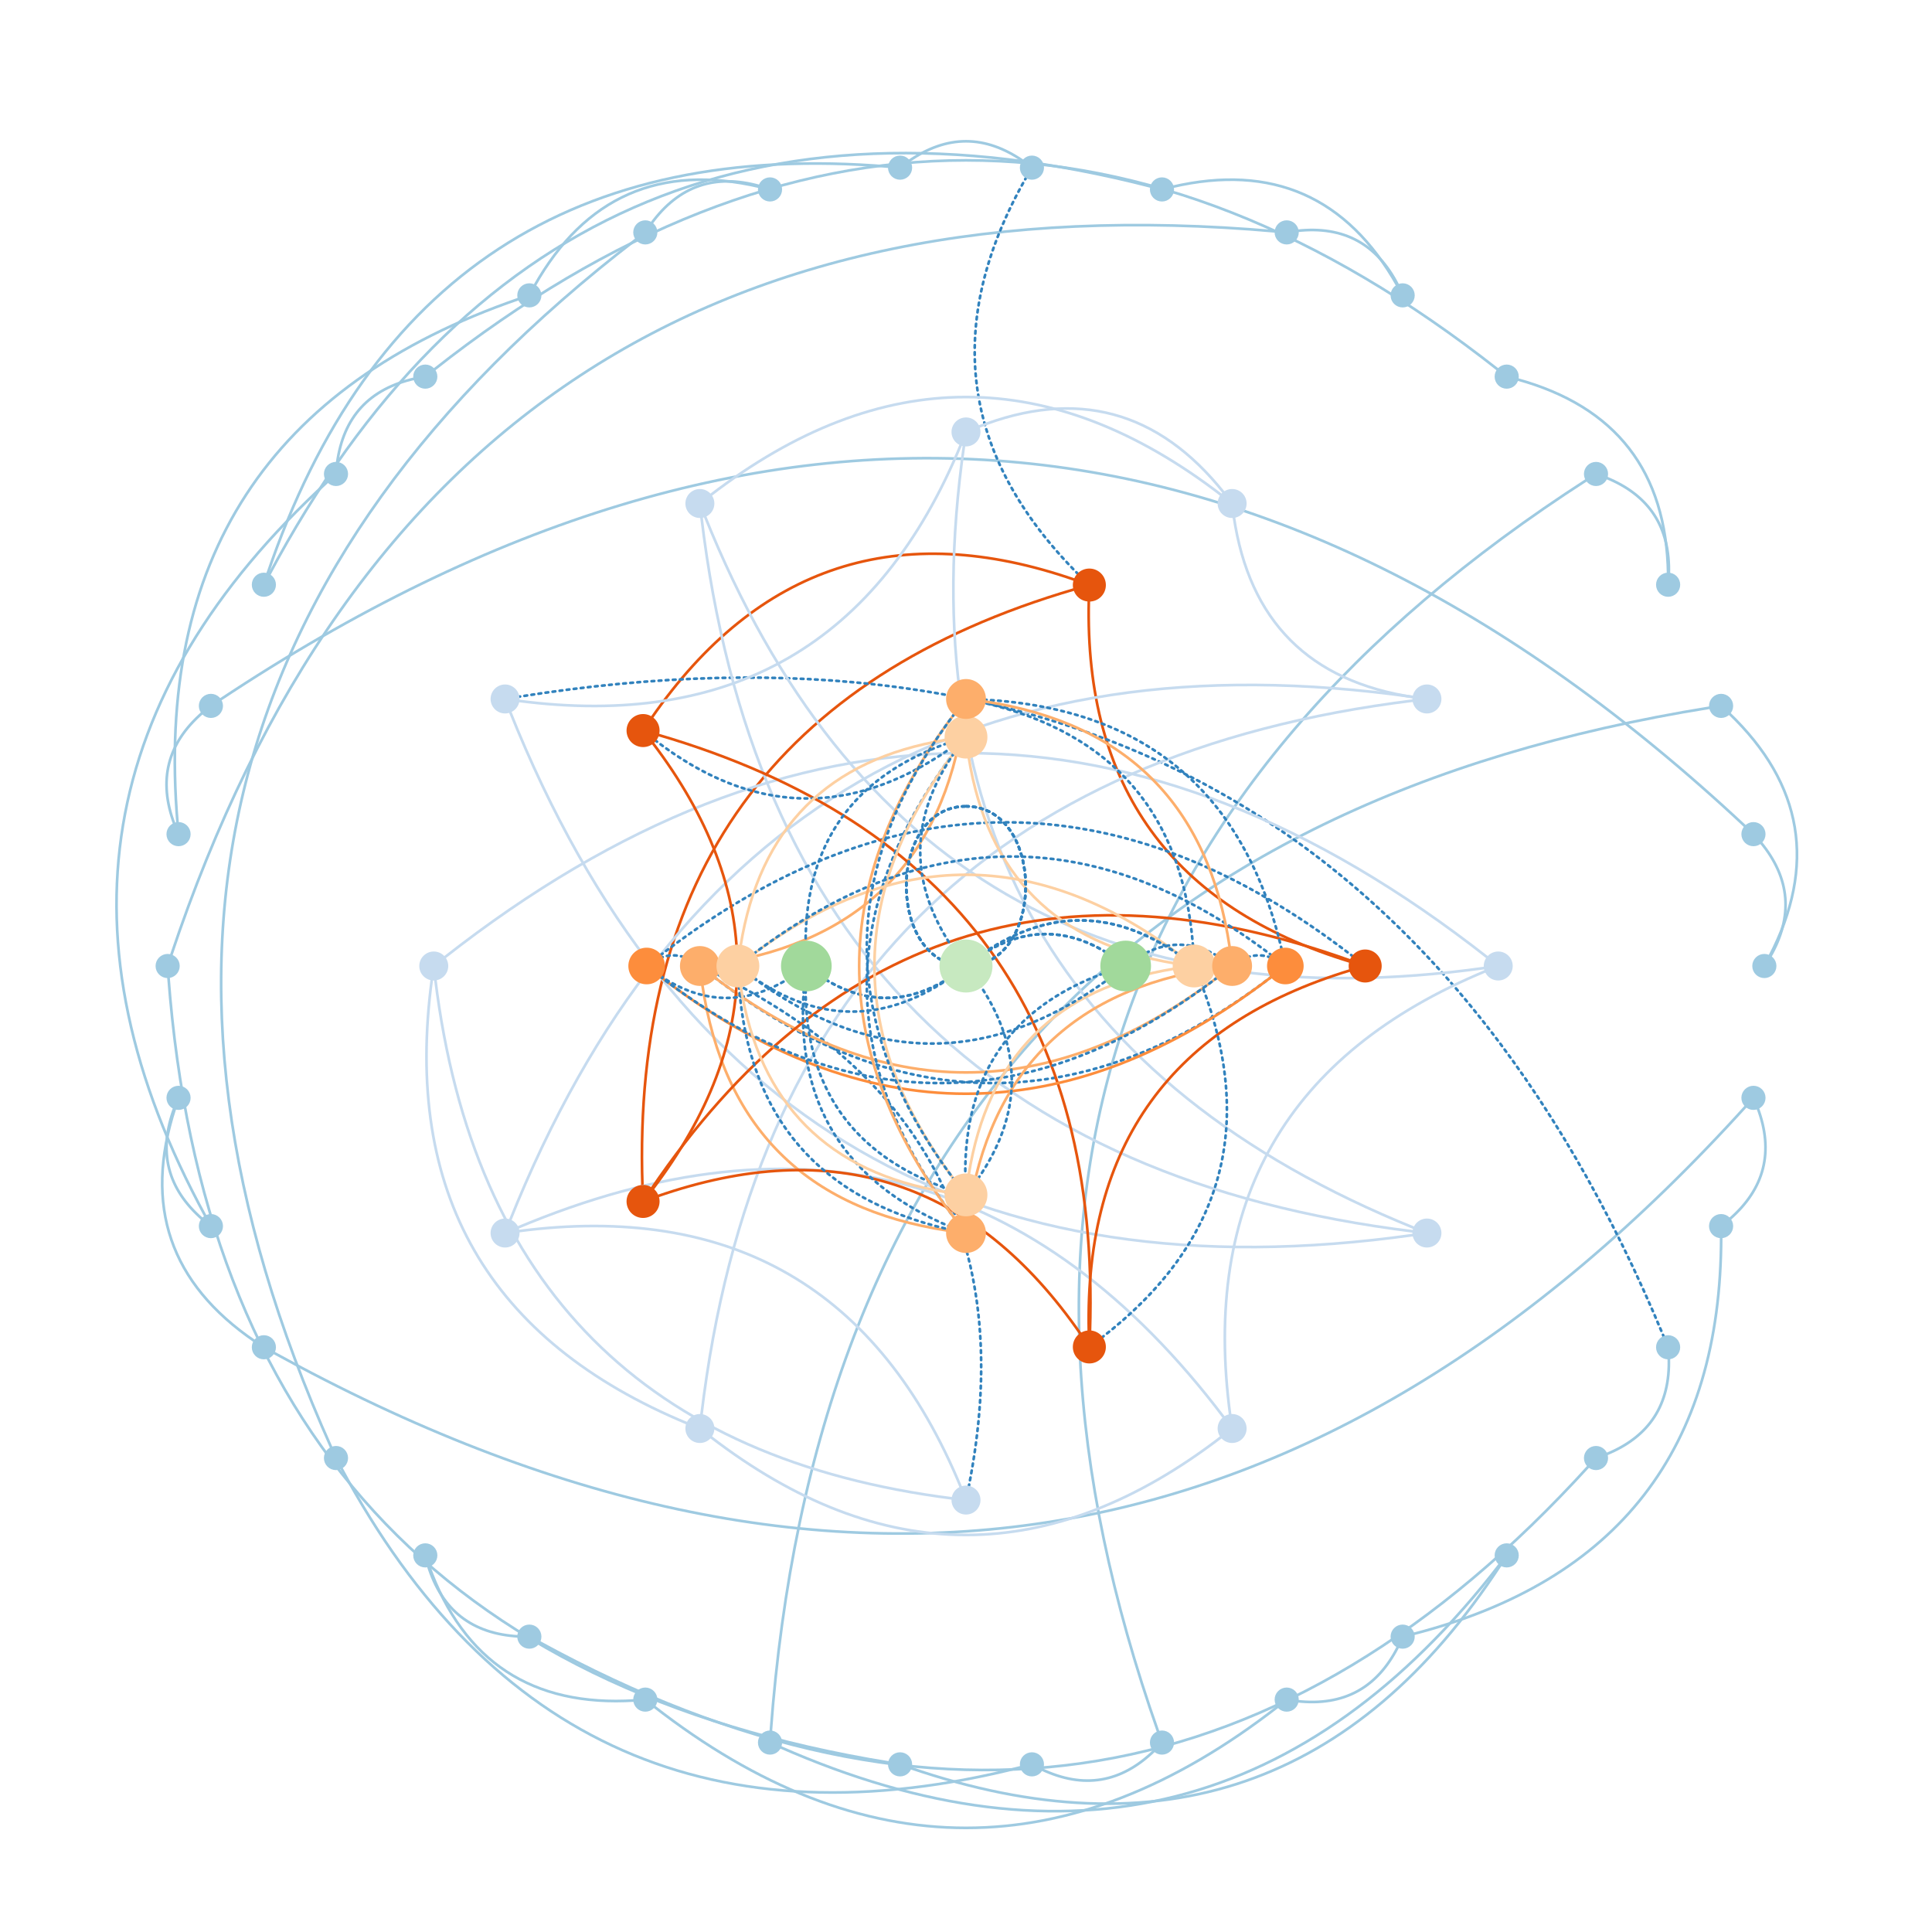 <?xml version="1.0" encoding="utf-8" standalone="no"?>
<!DOCTYPE svg PUBLIC "-//W3C//DTD SVG 1.1//EN"
  "http://www.w3.org/Graphics/SVG/1.1/DTD/svg11.dtd">
<svg xmlns:xlink="http://www.w3.org/1999/xlink" width="720pt" height="720pt" viewBox="0 0 720 720" xmlns="http://www.w3.org/2000/svg" version="1.1">
 <defs>
  <style type="text/css">*{stroke-linejoin: round; stroke-linecap: butt}</style>
 </defs>
 <g id="figure_1">
  <g id="patch_1">
   <path d="M 0 720 
L 720 720 
L 720 0 
L 0 0 
z
" style="fill: #ffffff"/>
  </g>
  <g id="axes_1">
   <g id="patch_2">
    <path d="M 659.646 356.609 
Q 672.758 334.005 656.116 313.859 
" clip-path="url(#p51a3e1d8fc)" style="fill: none; stroke: #9ecae1; stroke-linecap: round"/>
   </g>
   <g id="patch_3">
    <path d="M 659.418 356.477 
Q 685.819 305.484 644.333 265.78 
" clip-path="url(#p51a3e1d8fc)" style="fill: none; stroke: #9ecae1; stroke-linecap: round"/>
   </g>
   <g id="patch_4">
    <path d="M 650.549 308.12 
Q 384.944 59.501 81.927 260.84 
" clip-path="url(#p51a3e1d8fc)" style="fill: none; stroke: #9ecae1; stroke-linecap: round"/>
   </g>
   <g id="patch_5">
    <path d="M 637.45 263.688 
Q 311.48 316.142 287.245 645.414 
" clip-path="url(#p51a3e1d8fc)" style="fill: none; stroke: #9ecae1; stroke-linecap: round"/>
   </g>
   <g id="patch_6">
    <path d="M 621.922 213.921 
Q 622.728 187.828 598.539 178.009 
" clip-path="url(#p51a3e1d8fc)" style="fill: none; stroke: #9ecae1; stroke-linecap: round"/>
   </g>
   <g id="patch_7">
    <path d="M 621.658 213.914 
Q 620.672 156.572 565.378 141.355 
" clip-path="url(#p51a3e1d8fc)" style="fill: none; stroke: #9ecae1; stroke-linecap: round"/>
   </g>
   <g id="patch_8">
    <path d="M 591.418 178.789 
Q 327.158 349.124 431.695 645.635 
" clip-path="url(#p51a3e1d8fc)" style="fill: none; stroke: #9ecae1; stroke-linecap: round"/>
   </g>
   <g id="patch_9">
    <path d="M 558.372 137.87 
Q 360 -18.36 161.628 137.87 
" clip-path="url(#p51a3e1d8fc)" style="fill: none; stroke: #9ecae1; stroke-linecap: round"/>
   </g>
   <g id="patch_10">
    <path d="M 521.057 106.439 
Q 509.364 83.157 483.469 86.028 
" clip-path="url(#p51a3e1d8fc)" style="fill: none; stroke: #9ecae1; stroke-linecap: round"/>
   </g>
   <g id="patch_11">
    <path d="M 520.821 106.559 
Q 492.688 56.698 436.919 69.628 
" clip-path="url(#p51a3e1d8fc)" style="fill: none; stroke: #9ecae1; stroke-linecap: round"/>
   </g>
   <g id="patch_12">
    <path d="M 475.529 86.24 
Q 163.005 58.571 63.734 356.198 
" clip-path="url(#p51a3e1d8fc)" style="fill: none; stroke: #9ecae1; stroke-linecap: round"/>
   </g>
   <g id="patch_13">
    <path d="M 429.168 69.583 
Q 207.763 12.648 100.205 214.373 
" clip-path="url(#p51a3e1d8fc)" style="fill: none; stroke: #9ecae1; stroke-linecap: round"/>
   </g>
   <g id="patch_14">
    <path d="M 381.363 60.082 
Q 359.999 45.221 338.635 60.083 
" clip-path="url(#p51a3e1d8fc)" style="fill: none; stroke: #9ecae1; stroke-linecap: round"/>
   </g>
   <g id="patch_15">
    <path d="M 382.555 65.932 
Q 335.903 147.757 401.92 214.082 
" clip-path="url(#p51a3e1d8fc)" style="fill: none; stroke-dasharray: 1,1.65; stroke-dashoffset: 0; stroke: #3182bd; stroke-linecap: round"/>
   </g>
   <g id="patch_16">
    <path d="M 331.445 62.124 
Q 156.073 47.434 99.602 214.114 
" clip-path="url(#p51a3e1d8fc)" style="fill: none; stroke: #9ecae1; stroke-linecap: round"/>
   </g>
   <g id="patch_17">
    <path d="M 405.769 223.692 
Q 403.398 328.096 503.329 358.427 
" clip-path="url(#p51a3e1d8fc)" style="fill: none; stroke: #e6550d; stroke-linecap: round"/>
   </g>
   <g id="patch_18">
    <path d="M 400.526 219.584 
Q 233.764 268.413 239.422 442.086 
" clip-path="url(#p51a3e1d8fc)" style="fill: none; stroke: #e6550d; stroke-linecap: round"/>
   </g>
   <g id="patch_19">
    <path d="M 400.651 216.112 
Q 302.198 181.927 242.814 267.572 
" clip-path="url(#p51a3e1d8fc)" style="fill: none; stroke: #e6550d; stroke-linecap: round"/>
   </g>
   <g id="patch_20">
    <path d="M 283.157 69.374 
Q 258.104 62.274 242.738 83.294 
" clip-path="url(#p51a3e1d8fc)" style="fill: none; stroke: #9ecae1; stroke-linecap: round"/>
   </g>
   <g id="patch_21">
    <path d="M 283.084 69.628 
Q 227.314 56.697 199.18 106.556 
" clip-path="url(#p51a3e1d8fc)" style="fill: none; stroke: #9ecae1; stroke-linecap: round"/>
   </g>
   <g id="patch_22">
    <path d="M 237.309 89.031 
Q 2.558 269.485 123.568 539.723 
" clip-path="url(#p51a3e1d8fc)" style="fill: none; stroke: #9ecae1; stroke-linecap: round"/>
   </g>
   <g id="patch_23">
    <path d="M 193.48 111.351 
Q 53.668 159.526 66.173 306.874 
" clip-path="url(#p51a3e1d8fc)" style="fill: none; stroke: #9ecae1; stroke-linecap: round"/>
   </g>
   <g id="patch_24">
    <path d="M 154.56 141.098 
Q 129.11 146.804 125.615 172.65 
" clip-path="url(#p51a3e1d8fc)" style="fill: none; stroke: #9ecae1; stroke-linecap: round"/>
   </g>
   <g id="patch_25">
    <path d="M 122.252 179.32 
Q -7.766 298.546 76.666 453.435 
" clip-path="url(#p51a3e1d8fc)" style="fill: none; stroke: #9ecae1; stroke-linecap: round"/>
   </g>
   <g id="patch_26">
    <path d="M 75.492 265.585 
Q 55.773 282.724 64.997 307.169 
" clip-path="url(#p51a3e1d8fc)" style="fill: none; stroke: #9ecae1; stroke-linecap: round"/>
   </g>
   <g id="patch_27">
    <path d="M 62.765 363.99 
Q 81.779 616.26 331.48 656.893 
" clip-path="url(#p51a3e1d8fc)" style="fill: none; stroke: #9ecae1; stroke-linecap: round"/>
   </g>
   <g id="patch_28">
    <path d="M 64.997 412.832 
Q 55.773 437.276 75.492 454.416 
" clip-path="url(#p51a3e1d8fc)" style="fill: none; stroke: #9ecae1; stroke-linecap: round"/>
   </g>
   <g id="patch_29">
    <path d="M 65.244 412.924 
Q 47.575 467.54 94.995 499.888 
" clip-path="url(#p51a3e1d8fc)" style="fill: none; stroke: #9ecae1; stroke-linecap: round"/>
   </g>
   <g id="patch_30">
    <path d="M 101.835 504.027 
Q 412.668 675.208 650.785 412.113 
" clip-path="url(#p51a3e1d8fc)" style="fill: none; stroke: #9ecae1; stroke-linecap: round"/>
   </g>
   <g id="patch_31">
    <path d="M 127.086 546.902 
Q 210.23 701.915 380.699 658.528 
" clip-path="url(#p51a3e1d8fc)" style="fill: none; stroke: #9ecae1; stroke-linecap: round"/>
   </g>
   <g id="patch_32">
    <path d="M 159.545 583.504 
Q 167.245 608.408 193.272 609.844 
" clip-path="url(#p51a3e1d8fc)" style="fill: none; stroke: #9ecae1; stroke-linecap: round"/>
   </g>
   <g id="patch_33">
    <path d="M 159.797 583.425 
Q 179.332 637.267 236.497 633.709 
" clip-path="url(#p51a3e1d8fc)" style="fill: none; stroke: #9ecae1; stroke-linecap: round"/>
   </g>
   <g id="patch_34">
    <path d="M 200.773 611.864 
Q 422.242 733.2 592.106 546.338 
" clip-path="url(#p51a3e1d8fc)" style="fill: none; stroke: #9ecae1; stroke-linecap: round"/>
   </g>
   <g id="patch_35">
    <path d="M 243.628 635.875 
Q 359.999 726.525 476.37 635.876 
" clip-path="url(#p51a3e1d8fc)" style="fill: none; stroke: #9ecae1; stroke-linecap: round"/>
   </g>
   <g id="patch_36">
    <path d="M 290.613 651.037 
Q 451.528 721.937 559.077 582.819 
" clip-path="url(#p51a3e1d8fc)" style="fill: none; stroke: #9ecae1; stroke-linecap: round"/>
   </g>
   <g id="patch_37">
    <path d="M 339.209 658.842 
Q 478.814 706.668 559.347 583.006 
" clip-path="url(#p51a3e1d8fc)" style="fill: none; stroke: #9ecae1; stroke-linecap: round"/>
   </g>
   <g id="patch_38">
    <path d="M 388.121 659.353 
Q 411.651 670.488 430.272 652.298 
" clip-path="url(#p51a3e1d8fc)" style="fill: none; stroke: #9ecae1; stroke-linecap: round"/>
   </g>
   <g id="patch_39">
    <path d="M 483.47 633.972 
Q 509.365 636.843 521.057 613.56 
" clip-path="url(#p51a3e1d8fc)" style="fill: none; stroke: #9ecae1; stroke-linecap: round"/>
   </g>
   <g id="patch_40">
    <path d="M 526.606 608.961 
Q 641.307 579.386 641.428 460.934 
" clip-path="url(#p51a3e1d8fc)" style="fill: none; stroke: #9ecae1; stroke-linecap: round"/>
   </g>
   <g id="patch_41">
    <path d="M 598.54 541.991 
Q 622.728 532.172 621.922 506.079 
" clip-path="url(#p51a3e1d8fc)" style="fill: none; stroke: #9ecae1; stroke-linecap: round"/>
   </g>
   <g id="patch_42">
    <path d="M 620.139 498.391 
Q 500.545 210.501 193.056 259.695 
" clip-path="url(#p51a3e1d8fc)" style="fill: none; stroke-dasharray: 1,1.65; stroke-dashoffset: 0; stroke: #3182bd; stroke-linecap: round"/>
   </g>
   <g id="patch_43">
    <path d="M 644.508 454.415 
Q 664.227 437.276 655.003 412.831 
" clip-path="url(#p51a3e1d8fc)" style="fill: none; stroke: #9ecae1; stroke-linecap: round"/>
   </g>
   <g id="patch_44">
    <path d="M 193.079 261.171 
Q 312.404 276.822 358.181 165.519 
" clip-path="url(#p51a3e1d8fc)" style="fill: none; stroke: #c6dbef; stroke-linecap: round"/>
   </g>
   <g id="patch_45">
    <path d="M 190.023 265.041 
Q 281.912 494.785 526.922 460.221 
" clip-path="url(#p51a3e1d8fc)" style="fill: none; stroke: #c6dbef; stroke-linecap: round"/>
   </g>
   <g id="patch_46">
    <path d="M 459.797 192.497 
Q 468.451 250.993 526.918 259.847 
" clip-path="url(#p51a3e1d8fc)" style="fill: none; stroke: #c6dbef; stroke-linecap: round"/>
   </g>
   <g id="patch_47">
    <path d="M 455.321 184.615 
Q 360.001 111.322 264.682 184.614 
" clip-path="url(#p51a3e1d8fc)" style="fill: none; stroke: #c6dbef; stroke-linecap: round"/>
   </g>
   <g id="patch_48">
    <path d="M 456.2 183.743 
Q 419.476 137.521 364.524 159.096 
" clip-path="url(#p51a3e1d8fc)" style="fill: none; stroke: #c6dbef; stroke-linecap: round"/>
   </g>
   <g id="patch_49">
    <path d="M 526.929 259.779 
Q 281.917 225.213 190.025 454.953 
" clip-path="url(#p51a3e1d8fc)" style="fill: none; stroke: #c6dbef; stroke-linecap: round"/>
   </g>
   <g id="patch_50">
    <path d="M 526.91 261.06 
Q 289.705 290.192 261.383 527.494 
" clip-path="url(#p51a3e1d8fc)" style="fill: none; stroke: #c6dbef; stroke-linecap: round"/>
   </g>
   <g id="patch_51">
    <path d="M 261.383 192.503 
Q 289.703 429.807 526.907 458.94 
" clip-path="url(#p51a3e1d8fc)" style="fill: none; stroke: #c6dbef; stroke-linecap: round"/>
   </g>
   <g id="patch_52">
    <path d="M 262.628 192.195 
Q 342.166 390.197 553.5 360.704 
" clip-path="url(#p51a3e1d8fc)" style="fill: none; stroke: #c6dbef; stroke-linecap: round"/>
   </g>
   <g id="patch_53">
    <path d="M 359.281 165.822 
Q 329.107 377.437 527.222 457.699 
" clip-path="url(#p51a3e1d8fc)" style="fill: none; stroke: #c6dbef; stroke-linecap: round"/>
   </g>
   <g id="patch_54">
    <path d="M 554.506 356.957 
Q 359.999 204.365 165.492 356.958 
" clip-path="url(#p51a3e1d8fc)" style="fill: none; stroke: #c6dbef; stroke-linecap: round"/>
   </g>
   <g id="patch_55">
    <path d="M 553.801 361.834 
Q 442.436 408.021 458.475 527.515 
" clip-path="url(#p51a3e1d8fc)" style="fill: none; stroke: #c6dbef; stroke-linecap: round"/>
   </g>
   <g id="patch_56">
    <path d="M 160.954 364.852 
Q 144.917 484.344 256.285 530.53 
" clip-path="url(#p51a3e1d8fc)" style="fill: none; stroke: #c6dbef; stroke-linecap: round"/>
   </g>
   <g id="patch_57">
    <path d="M 162.219 364.869 
Q 183.366 536.71 355.136 558.445 
" clip-path="url(#p51a3e1d8fc)" style="fill: none; stroke: #c6dbef; stroke-linecap: round"/>
   </g>
   <g id="patch_58">
    <path d="M 264.679 535.385 
Q 359.999 608.678 455.318 535.386 
" clip-path="url(#p51a3e1d8fc)" style="fill: none; stroke: #c6dbef; stroke-linecap: round"/>
   </g>
   <g id="patch_59">
    <path d="M 358.18 554.476 
Q 312.401 443.176 193.075 458.83 
" clip-path="url(#p51a3e1d8fc)" style="fill: none; stroke: #c6dbef; stroke-linecap: round"/>
   </g>
   <g id="patch_60">
    <path d="M 360.992 554.23 
Q 387.116 422.194 267.081 362.989 
" clip-path="url(#p51a3e1d8fc)" style="fill: none; stroke-dasharray: 1,1.65; stroke-dashoffset: 0; stroke: #3182bd; stroke-linecap: round"/>
   </g>
   <g id="patch_61">
    <path d="M 456.247 528.433 
Q 352.051 390.489 192.727 457.582 
" clip-path="url(#p51a3e1d8fc)" style="fill: none; stroke: #c6dbef; stroke-linecap: round"/>
   </g>
   <g id="patch_62">
    <path d="M 254.771 356.635 
Q 250.618 355.341 246.465 356.83 
" clip-path="url(#p51a3e1d8fc)" style="fill: none; stroke-dasharray: 1,1.65; stroke-dashoffset: 0; stroke: #3182bd; stroke-linecap: round"/>
   </g>
   <g id="patch_63">
    <path d="M 266.29 364.261 
Q 370.158 443.194 474.026 363.895 
" clip-path="url(#p51a3e1d8fc)" style="fill: none; stroke-dasharray: 1,1.65; stroke-dashoffset: 0; stroke: #3182bd; stroke-linecap: round"/>
   </g>
   <g id="patch_64">
    <path d="M 261.713 366.873 
Q 273.6 446.445 353.131 458.603 
" clip-path="url(#p51a3e1d8fc)" style="fill: none; stroke: #fdae6b; stroke-linecap: round"/>
   </g>
   <g id="patch_65">
    <path d="M 266.295 364.255 
Q 359.999 435.083 453.702 364.256 
" clip-path="url(#p51a3e1d8fc)" style="fill: none; stroke: #fdae6b; stroke-linecap: round"/>
   </g>
   <g id="patch_66">
    <path d="M 267.697 359.09 
Q 347.227 346.931 359.113 267.359 
" clip-path="url(#p51a3e1d8fc)" style="fill: none; stroke: #fdae6b; stroke-linecap: round"/>
   </g>
   <g id="patch_67">
    <path d="M 503.324 361.575 
Q 403.395 391.907 405.769 496.313 
" clip-path="url(#p51a3e1d8fc)" style="fill: none; stroke: #e6550d; stroke-linecap: round"/>
   </g>
   <g id="patch_68">
    <path d="M 503.448 358.049 
Q 340.194 299.554 242.791 443.034 
" clip-path="url(#p51a3e1d8fc)" style="fill: none; stroke: #e6550d; stroke-linecap: round"/>
   </g>
   <g id="patch_69">
    <path d="M 504.313 356.501 
Q 375.14 256.596 245.968 356.093 
" clip-path="url(#p51a3e1d8fc)" style="fill: none; stroke-dasharray: 1,1.65; stroke-dashoffset: 0; stroke: #3182bd; stroke-linecap: round"/>
   </g>
   <g id="patch_70">
    <path d="M 402.807 497.276 
Q 343.423 411.63 244.97 445.815 
" clip-path="url(#p51a3e1d8fc)" style="fill: none; stroke: #e6550d; stroke-linecap: round"/>
   </g>
   <g id="patch_71">
    <path d="M 406.198 496.31 
Q 411.855 322.638 245.092 273.809 
" clip-path="url(#p51a3e1d8fc)" style="fill: none; stroke: #e6550d; stroke-linecap: round"/>
   </g>
   <g id="patch_72">
    <path d="M 410.496 498.575 
Q 478.205 446.239 447.826 366.932 
" clip-path="url(#p51a3e1d8fc)" style="fill: none; stroke-dasharray: 1,1.65; stroke-dashoffset: 0; stroke: #3182bd; stroke-linecap: round"/>
   </g>
   <g id="patch_73">
    <path d="M 243.13 443.275 
Q 306.363 359.998 243.127 276.721 
" clip-path="url(#p51a3e1d8fc)" style="fill: none; stroke: #e6550d; stroke-linecap: round"/>
   </g>
   <g id="patch_74">
    <path d="M 245.971 363.9 
Q 359.999 451.306 474.026 363.902 
" clip-path="url(#p51a3e1d8fc)" style="fill: none; stroke: #fd8d3c; stroke-linecap: round"/>
   </g>
   <g id="patch_75">
    <path d="M 245.976 363.896 
Q 349.844 443.194 453.712 364.26 
" clip-path="url(#p51a3e1d8fc)" style="fill: none; stroke-dasharray: 1,1.65; stroke-dashoffset: 0; stroke: #3182bd; stroke-linecap: round"/>
   </g>
   <g id="patch_76">
    <path d="M 246.094 363.732 
Q 269.634 379.334 293.174 365.137 
" clip-path="url(#p51a3e1d8fc)" style="fill: none; stroke-dasharray: 1,1.65; stroke-dashoffset: 0; stroke: #3182bd; stroke-linecap: round"/>
   </g>
   <g id="patch_77">
    <path d="M 244.058 275.8 
Q 298.189 317.61 353.95 279.113 
" clip-path="url(#p51a3e1d8fc)" style="fill: none; stroke-dasharray: 1,1.65; stroke-dashoffset: 0; stroke: #3182bd; stroke-linecap: round"/>
   </g>
   <g id="patch_78">
    <path d="M 355.416 280.622 
Q 290.492 367.331 355.751 454.04 
" clip-path="url(#p51a3e1d8fc)" style="fill: none; stroke-dasharray: 1,1.65; stroke-dashoffset: 0; stroke: #3182bd; stroke-linecap: round"/>
   </g>
   <g id="patch_79">
    <path d="M 360.996 282.12 
Q 371.593 348.157 437.594 358.978 
" clip-path="url(#p51a3e1d8fc)" style="fill: none; stroke: #fdd0a2; stroke-linecap: round"/>
   </g>
   <g id="patch_80">
    <path d="M 352.586 275.725 
Q 286.586 286.547 275.99 352.584 
" clip-path="url(#p51a3e1d8fc)" style="fill: none; stroke: #fdd0a2; stroke-linecap: round"/>
   </g>
   <g id="patch_81">
    <path d="M 355.427 280.625 
Q 296.336 360 355.427 439.375 
" clip-path="url(#p51a3e1d8fc)" style="fill: none; stroke: #fdd0a2; stroke-linecap: round"/>
   </g>
   <g id="patch_82">
    <path d="M 355.534 280.708 
Q 330.493 317.139 355.244 353.571 
" clip-path="url(#p51a3e1d8fc)" style="fill: none; stroke-dasharray: 1,1.65; stroke-dashoffset: 0; stroke: #3182bd; stroke-linecap: round"/>
   </g>
   <g id="patch_83">
    <path d="M 352.885 277.026 
Q 300.513 295.88 300.218 351.063 
" clip-path="url(#p51a3e1d8fc)" style="fill: none; stroke-dasharray: 1,1.65; stroke-dashoffset: 0; stroke: #3182bd; stroke-linecap: round"/>
   </g>
   <g id="patch_84">
    <path d="M 444.596 352.528 
Q 438.834 278.916 366.779 261.931 
" clip-path="url(#p51a3e1d8fc)" style="fill: none; stroke-dasharray: 1,1.65; stroke-dashoffset: 0; stroke: #3182bd; stroke-linecap: round"/>
   </g>
   <g id="patch_85">
    <path d="M 437.592 361.022 
Q 371.592 371.844 360.996 437.882 
" clip-path="url(#p51a3e1d8fc)" style="fill: none; stroke: #fdd0a2; stroke-linecap: round"/>
   </g>
   <g id="patch_86">
    <path d="M 439.083 355.427 
Q 359.999 296.568 280.916 355.428 
" clip-path="url(#p51a3e1d8fc)" style="fill: none; stroke: #fdd0a2; stroke-linecap: round"/>
   </g>
   <g id="patch_87">
    <path d="M 439 355.535 
Q 402.718 330.61 366.435 355.242 
" clip-path="url(#p51a3e1d8fc)" style="fill: none; stroke-dasharray: 1,1.65; stroke-dashoffset: 0; stroke: #3182bd; stroke-linecap: round"/>
   </g>
   <g id="patch_88">
    <path d="M 439 355.535 
Q 402.918 330.748 366.835 354.972 
" clip-path="url(#p51a3e1d8fc)" style="fill: none; stroke-dasharray: 1,1.65; stroke-dashoffset: 0; stroke: #3182bd; stroke-linecap: round"/>
   </g>
   <g id="patch_89">
    <path d="M 477.655 353.821 
Q 456.895 265.905 366.925 260.758 
" clip-path="url(#p51a3e1d8fc)" style="fill: none; stroke-dasharray: 1,1.65; stroke-dashoffset: 0; stroke: #3182bd; stroke-linecap: round"/>
   </g>
   <g id="patch_90">
    <path d="M 474.024 356.11 
Q 377.463 282.635 280.901 355.411 
" clip-path="url(#p51a3e1d8fc)" style="fill: none; stroke-dasharray: 1,1.65; stroke-dashoffset: 0; stroke: #3182bd; stroke-linecap: round"/>
   </g>
   <g id="patch_91">
    <path d="M 473.534 356.829 
Q 469.381 355.341 465.228 356.635 
" clip-path="url(#p51a3e1d8fc)" style="fill: none; stroke-dasharray: 1,1.65; stroke-dashoffset: 0; stroke: #3182bd; stroke-linecap: round"/>
   </g>
   <g id="patch_92">
    <path d="M 452.303 360.91 
Q 372.773 373.069 360.887 452.641 
" clip-path="url(#p51a3e1d8fc)" style="fill: none; stroke: #fdae6b; stroke-linecap: round"/>
   </g>
   <g id="patch_93">
    <path d="M 458.287 353.127 
Q 446.4 273.555 366.869 261.397 
" clip-path="url(#p51a3e1d8fc)" style="fill: none; stroke: #fdae6b; stroke-linecap: round"/>
   </g>
   <g id="patch_94">
    <path d="M 453.457 356.086 
Q 440.234 348.556 427.01 355.131 
" clip-path="url(#p51a3e1d8fc)" style="fill: none; stroke-dasharray: 1,1.65; stroke-dashoffset: 0; stroke: #3182bd; stroke-linecap: round"/>
   </g>
   <g id="patch_95">
    <path d="M 299.559 368.893 
Q 294.977 431.804 353.571 456.94 
" clip-path="url(#p51a3e1d8fc)" style="fill: none; stroke-dasharray: 1,1.65; stroke-dashoffset: 0; stroke: #3182bd; stroke-linecap: round"/>
   </g>
   <g id="patch_96">
    <path d="M 300.218 368.944 
Q 300.517 424.12 352.883 442.973 
" clip-path="url(#p51a3e1d8fc)" style="fill: none; stroke-dasharray: 1,1.65; stroke-dashoffset: 0; stroke: #3182bd; stroke-linecap: round"/>
   </g>
   <g id="patch_97">
    <path d="M 307.821 365.139 
Q 330.654 378.908 353.487 364.64 
" clip-path="url(#p51a3e1d8fc)" style="fill: none; stroke-dasharray: 1,1.65; stroke-dashoffset: 0; stroke: #3182bd; stroke-linecap: round"/>
   </g>
   <g id="patch_98">
    <path d="M 307.821 365.139 
Q 330.447 378.783 353.073 364.896 
" clip-path="url(#p51a3e1d8fc)" style="fill: none; stroke-dasharray: 1,1.65; stroke-dashoffset: 0; stroke: #3182bd; stroke-linecap: round"/>
   </g>
   <g id="patch_99">
    <path d="M 355.745 265.956 
Q 284.644 360.001 355.747 454.047 
" clip-path="url(#p51a3e1d8fc)" style="fill: none; stroke: #fdae6b; stroke-linecap: round"/>
   </g>
   <g id="patch_100">
    <path d="M 355.751 265.96 
Q 290.493 352.669 355.416 439.378 
" clip-path="url(#p51a3e1d8fc)" style="fill: none; stroke-dasharray: 1,1.65; stroke-dashoffset: 0; stroke: #3182bd; stroke-linecap: round"/>
   </g>
   <g id="patch_101">
    <path d="M 275.404 367.472 
Q 281.166 441.084 353.221 458.069 
" clip-path="url(#p51a3e1d8fc)" style="fill: none; stroke-dasharray: 1,1.65; stroke-dashoffset: 0; stroke: #3182bd; stroke-linecap: round"/>
   </g>
   <g id="patch_102">
    <path d="M 275.991 367.417 
Q 286.587 433.454 352.588 444.276 
" clip-path="url(#p51a3e1d8fc)" style="fill: none; stroke: #fdd0a2; stroke-linecap: round"/>
   </g>
   <g id="patch_103">
    <path d="M 281 364.465 
Q 317.282 389.39 353.565 364.758 
" clip-path="url(#p51a3e1d8fc)" style="fill: none; stroke-dasharray: 1,1.65; stroke-dashoffset: 0; stroke: #3182bd; stroke-linecap: round"/>
   </g>
   <g id="patch_104">
    <path d="M 280.932 364.555 
Q 346.659 412.815 412.385 365.415 
" clip-path="url(#p51a3e1d8fc)" style="fill: none; stroke-dasharray: 1,1.65; stroke-dashoffset: 0; stroke: #3182bd; stroke-linecap: round"/>
   </g>
   <g id="patch_105">
    <path d="M 411.015 362.828 
Q 359.335 382.16 359.723 437.816 
" clip-path="url(#p51a3e1d8fc)" style="fill: none; stroke-dasharray: 1,1.65; stroke-dashoffset: 0; stroke: #3182bd; stroke-linecap: round"/>
   </g>
   <g id="patch_106">
    <path d="M 412.179 354.861 
Q 389.346 341.092 366.513 355.36 
" clip-path="url(#p51a3e1d8fc)" style="fill: none; stroke-dasharray: 1,1.65; stroke-dashoffset: 0; stroke: #3182bd; stroke-linecap: round"/>
   </g>
   <g id="patch_107">
    <path d="M 412.179 354.861 
Q 389.553 341.217 366.927 355.104 
" clip-path="url(#p51a3e1d8fc)" style="fill: none; stroke-dasharray: 1,1.65; stroke-dashoffset: 0; stroke: #3182bd; stroke-linecap: round"/>
   </g>
   <g id="patch_108">
    <path d="M 364.466 439.292 
Q 389.507 402.861 364.756 366.429 
" clip-path="url(#p51a3e1d8fc)" style="fill: none; stroke-dasharray: 1,1.65; stroke-dashoffset: 0; stroke: #3182bd; stroke-linecap: round"/>
   </g>
   <g id="patch_109">
    <path d="M 360 300.496 
C 389.65 300.496 389.65 360 360 360 
C 330.35 360 330.35 300.496 360 300.496 
" clip-path="url(#p51a3e1d8fc)" style="fill: none; stroke-dasharray: 1,1.65; stroke-dashoffset: 0; stroke: #3182bd; stroke-linecap: round"/>
   </g>
   <g id="patch_110">
    <path d="M 360 300.496 
C 389.65 300.496 389.65 360 360 360 
C 330.35 360 330.35 300.496 360 300.496 
" clip-path="url(#p51a3e1d8fc)" style="fill: none; stroke-dasharray: 1,1.65; stroke-dashoffset: 0; stroke: #3182bd; stroke-linecap: round"/>
   </g>
   <g id="patch_111">
    <path d="M 360 300.496 
C 389.65 300.496 389.65 360 360 360 
C 330.35 360 330.35 300.496 360 300.496 
" clip-path="url(#p51a3e1d8fc)" style="fill: none; stroke-dasharray: 1,1.65; stroke-dashoffset: 0; stroke: #3182bd; stroke-linecap: round"/>
   </g>
   <g id="PathCollection_1">
    <path d="M 657.521 364 
C 658.581 364 659.599 363.579 660.349 362.828 
C 661.099 362.078 661.521 361.061 661.521 360 
C 661.521 358.939 661.099 357.922 660.349 357.172 
C 659.599 356.421 658.581 356 657.521 356 
C 656.46 356 655.442 356.421 654.692 357.172 
C 653.942 357.922 653.521 358.939 653.521 360 
C 653.521 361.061 653.942 362.078 654.692 362.828 
C 655.442 363.579 656.46 364 657.521 364 
z
" clip-path="url(#p51a3e1d8fc)" style="fill: #9ecae1; stroke: #9ecae1"/>
    <path d="M 653.463 314.862 
C 654.524 314.862 655.541 314.44 656.291 313.69 
C 657.041 312.94 657.463 311.923 657.463 310.862 
C 657.463 309.801 657.041 308.784 656.291 308.033 
C 655.541 307.283 654.524 306.862 653.463 306.862 
C 652.402 306.862 651.385 307.283 650.634 308.033 
C 649.884 308.784 649.463 309.801 649.463 310.862 
C 649.463 311.923 649.884 312.94 650.634 313.69 
C 651.385 314.44 652.402 314.862 653.463 314.862 
z
" clip-path="url(#p51a3e1d8fc)" style="fill: #9ecae1; stroke: #9ecae1"/>
    <path d="M 641.4 267.064 
C 642.461 267.064 643.478 266.643 644.229 265.893 
C 644.979 265.142 645.4 264.125 645.4 263.064 
C 645.4 262.003 644.979 260.986 644.229 260.236 
C 643.478 259.486 642.461 259.064 641.4 259.064 
C 640.339 259.064 639.322 259.486 638.572 260.236 
C 637.822 260.986 637.4 262.003 637.4 263.064 
C 637.4 264.125 637.822 265.142 638.572 265.893 
C 639.322 266.643 640.339 267.064 641.4 267.064 
z
" clip-path="url(#p51a3e1d8fc)" style="fill: #9ecae1; stroke: #9ecae1"/>
    <path d="M 621.662 221.911 
C 622.722 221.911 623.74 221.489 624.49 220.739 
C 625.24 219.989 625.662 218.971 625.662 217.911 
C 625.662 216.85 625.24 215.832 624.49 215.082 
C 623.74 214.332 622.722 213.911 621.662 213.911 
C 620.601 213.911 619.583 214.332 618.833 215.082 
C 618.083 215.832 617.662 216.85 617.662 217.911 
C 617.662 218.971 618.083 219.989 618.833 220.739 
C 619.583 221.489 620.601 221.911 621.662 221.911 
z
" clip-path="url(#p51a3e1d8fc)" style="fill: #9ecae1; stroke: #9ecae1"/>
    <path d="M 594.786 180.633 
C 595.846 180.633 596.864 180.211 597.614 179.461 
C 598.364 178.711 598.786 177.694 598.786 176.633 
C 598.786 175.572 598.364 174.554 597.614 173.804 
C 596.864 173.054 595.846 172.633 594.786 172.633 
C 593.725 172.633 592.707 173.054 591.957 173.804 
C 591.207 174.554 590.786 175.572 590.786 176.633 
C 590.786 177.694 591.207 178.711 591.957 179.461 
C 592.707 180.211 593.725 180.633 594.786 180.633 
z
" clip-path="url(#p51a3e1d8fc)" style="fill: #9ecae1; stroke: #9ecae1"/>
    <path d="M 561.505 144.357 
C 562.566 144.357 563.584 143.935 564.334 143.185 
C 565.084 142.435 565.505 141.418 565.505 140.357 
C 565.505 139.296 565.084 138.278 564.334 137.528 
C 563.584 136.778 562.566 136.357 561.505 136.357 
C 560.444 136.357 559.427 136.778 558.677 137.528 
C 557.927 138.278 557.505 139.296 557.505 140.357 
C 557.505 141.418 557.927 142.435 558.677 143.185 
C 559.427 143.935 560.444 144.357 561.505 144.357 
z
" clip-path="url(#p51a3e1d8fc)" style="fill: #9ecae1; stroke: #9ecae1"/>
    <path d="M 522.728 114.072 
C 523.789 114.072 524.807 113.651 525.557 112.9 
C 526.307 112.15 526.728 111.133 526.728 110.072 
C 526.728 109.011 526.307 107.994 525.557 107.244 
C 524.807 106.494 523.789 106.072 522.728 106.072 
C 521.668 106.072 520.65 106.494 519.9 107.244 
C 519.15 107.994 518.728 109.011 518.728 110.072 
C 518.728 111.133 519.15 112.15 519.9 112.9 
C 520.65 113.651 521.668 114.072 522.728 114.072 
z
" clip-path="url(#p51a3e1d8fc)" style="fill: #9ecae1; stroke: #9ecae1"/>
    <path d="M 479.513 90.605 
C 480.574 90.605 481.591 90.183 482.341 89.433 
C 483.091 88.683 483.513 87.666 483.513 86.605 
C 483.513 85.544 483.091 84.526 482.341 83.776 
C 481.591 83.026 480.574 82.605 479.513 82.605 
C 478.452 82.605 477.434 83.026 476.684 83.776 
C 475.934 84.526 475.513 85.544 475.513 86.605 
C 475.513 87.666 475.934 88.683 476.684 89.433 
C 477.434 90.183 478.452 90.605 479.513 90.605 
z
" clip-path="url(#p51a3e1d8fc)" style="fill: #9ecae1; stroke: #9ecae1"/>
    <path d="M 433.037 74.595 
C 434.098 74.595 435.115 74.173 435.865 73.423 
C 436.616 72.673 437.037 71.656 437.037 70.595 
C 437.037 69.534 436.616 68.517 435.865 67.766 
C 435.115 67.016 434.098 66.595 433.037 66.595 
C 431.976 66.595 430.959 67.016 430.209 67.766 
C 429.458 68.517 429.037 69.534 429.037 70.595 
C 429.037 71.656 429.458 72.673 430.209 73.423 
C 430.959 74.173 431.976 74.595 433.037 74.595 
z
" clip-path="url(#p51a3e1d8fc)" style="fill: #9ecae1; stroke: #9ecae1"/>
    <path d="M 384.569 66.479 
C 385.63 66.479 386.647 66.058 387.397 65.308 
C 388.148 64.558 388.569 63.54 388.569 62.479 
C 388.569 61.419 388.148 60.401 387.397 59.651 
C 386.647 58.901 385.63 58.479 384.569 58.479 
C 383.508 58.479 382.491 58.901 381.741 59.651 
C 380.991 60.401 380.569 61.419 380.569 62.479 
C 380.569 63.54 380.991 64.558 381.741 65.308 
C 382.491 66.058 383.508 66.479 384.569 66.479 
z
" clip-path="url(#p51a3e1d8fc)" style="fill: #9ecae1; stroke: #9ecae1"/>
    <path d="M 335.431 66.479 
C 336.492 66.479 337.509 66.058 338.259 65.308 
C 339.009 64.558 339.431 63.54 339.431 62.479 
C 339.431 61.419 339.009 60.401 338.259 59.651 
C 337.509 58.901 336.492 58.479 335.431 58.479 
C 334.37 58.479 333.353 58.901 332.603 59.651 
C 331.852 60.401 331.431 61.419 331.431 62.479 
C 331.431 63.54 331.852 64.558 332.603 65.308 
C 333.353 66.058 334.37 66.479 335.431 66.479 
z
" clip-path="url(#p51a3e1d8fc)" style="fill: #9ecae1; stroke: #9ecae1"/>
    <path d="M 405.969 223.692 
C 407.47 223.692 408.909 223.096 409.969 222.036 
C 411.03 220.975 411.626 219.536 411.626 218.036 
C 411.626 216.535 411.03 215.096 409.969 214.036 
C 408.909 212.975 407.47 212.379 405.969 212.379 
C 404.469 212.379 403.03 212.975 401.969 214.036 
C 400.909 215.096 400.313 216.535 400.313 218.036 
C 400.313 219.536 400.909 220.975 401.969 222.036 
C 403.03 223.096 404.469 223.692 405.969 223.692 
z
" clip-path="url(#p51a3e1d8fc)" style="fill: #e6550d; stroke: #e6550d"/>
    <path d="M 286.963 74.595 
C 288.024 74.595 289.041 74.173 289.791 73.423 
C 290.542 72.673 290.963 71.656 290.963 70.595 
C 290.963 69.534 290.542 68.517 289.791 67.766 
C 289.041 67.016 288.024 66.595 286.963 66.595 
C 285.902 66.595 284.885 67.016 284.135 67.766 
C 283.384 68.517 282.963 69.534 282.963 70.595 
C 282.963 71.656 283.384 72.673 284.135 73.423 
C 284.885 74.173 285.902 74.595 286.963 74.595 
z
" clip-path="url(#p51a3e1d8fc)" style="fill: #9ecae1; stroke: #9ecae1"/>
    <path d="M 240.487 90.605 
C 241.548 90.605 242.566 90.183 243.316 89.433 
C 244.066 88.683 244.487 87.666 244.487 86.605 
C 244.487 85.544 244.066 84.526 243.316 83.776 
C 242.566 83.026 241.548 82.605 240.487 82.605 
C 239.427 82.605 238.409 83.026 237.659 83.776 
C 236.909 84.526 236.487 85.544 236.487 86.605 
C 236.487 87.666 236.909 88.683 237.659 89.433 
C 238.409 90.183 239.427 90.605 240.487 90.605 
z
" clip-path="url(#p51a3e1d8fc)" style="fill: #9ecae1; stroke: #9ecae1"/>
    <path d="M 197.272 114.072 
C 198.332 114.072 199.35 113.651 200.1 112.9 
C 200.85 112.15 201.272 111.133 201.272 110.072 
C 201.272 109.011 200.85 107.994 200.1 107.244 
C 199.35 106.494 198.332 106.072 197.272 106.072 
C 196.211 106.072 195.193 106.494 194.443 107.244 
C 193.693 107.994 193.272 109.011 193.272 110.072 
C 193.272 111.133 193.693 112.15 194.443 112.9 
C 195.193 113.651 196.211 114.072 197.272 114.072 
z
" clip-path="url(#p51a3e1d8fc)" style="fill: #9ecae1; stroke: #9ecae1"/>
    <path d="M 158.495 144.357 
C 159.556 144.357 160.573 143.935 161.323 143.185 
C 162.073 142.435 162.495 141.418 162.495 140.357 
C 162.495 139.296 162.073 138.278 161.323 137.528 
C 160.573 136.778 159.556 136.357 158.495 136.357 
C 157.434 136.357 156.416 136.778 155.666 137.528 
C 154.916 138.278 154.495 139.296 154.495 140.357 
C 154.495 141.418 154.916 142.435 155.666 143.185 
C 156.416 143.935 157.434 144.357 158.495 144.357 
z
" clip-path="url(#p51a3e1d8fc)" style="fill: #9ecae1; stroke: #9ecae1"/>
    <path d="M 125.214 180.633 
C 126.275 180.633 127.293 180.211 128.043 179.461 
C 128.793 178.711 129.214 177.694 129.214 176.633 
C 129.214 175.572 128.793 174.554 128.043 173.804 
C 127.293 173.054 126.275 172.633 125.214 172.633 
C 124.154 172.633 123.136 173.054 122.386 173.804 
C 121.636 174.554 121.214 175.572 121.214 176.633 
C 121.214 177.694 121.636 178.711 122.386 179.461 
C 123.136 180.211 124.154 180.633 125.214 180.633 
z
" clip-path="url(#p51a3e1d8fc)" style="fill: #9ecae1; stroke: #9ecae1"/>
    <path d="M 98.338 221.911 
C 99.399 221.911 100.417 221.489 101.167 220.739 
C 101.917 219.989 102.338 218.971 102.338 217.911 
C 102.338 216.85 101.917 215.832 101.167 215.082 
C 100.417 214.332 99.399 213.911 98.338 213.911 
C 97.278 213.911 96.26 214.332 95.51 215.082 
C 94.76 215.832 94.338 216.85 94.338 217.911 
C 94.338 218.971 94.76 219.989 95.51 220.739 
C 96.26 221.489 97.278 221.911 98.338 221.911 
z
" clip-path="url(#p51a3e1d8fc)" style="fill: #9ecae1; stroke: #9ecae1"/>
    <path d="M 78.6 267.064 
C 79.661 267.064 80.678 266.643 81.428 265.893 
C 82.178 265.142 82.6 264.125 82.6 263.064 
C 82.6 262.003 82.178 260.986 81.428 260.236 
C 80.678 259.486 79.661 259.064 78.6 259.064 
C 77.539 259.064 76.521 259.486 75.771 260.236 
C 75.021 260.986 74.6 262.003 74.6 263.064 
C 74.6 264.125 75.021 265.142 75.771 265.893 
C 76.521 266.643 77.539 267.064 78.6 267.064 
z
" clip-path="url(#p51a3e1d8fc)" style="fill: #9ecae1; stroke: #9ecae1"/>
    <path d="M 66.537 314.862 
C 67.598 314.862 68.615 314.44 69.366 313.69 
C 70.116 312.94 70.537 311.923 70.537 310.862 
C 70.537 309.801 70.116 308.784 69.366 308.033 
C 68.615 307.283 67.598 306.862 66.537 306.862 
C 65.476 306.862 64.459 307.283 63.709 308.033 
C 62.959 308.784 62.537 309.801 62.537 310.862 
C 62.537 311.923 62.959 312.94 63.709 313.69 
C 64.459 314.44 65.476 314.862 66.537 314.862 
z
" clip-path="url(#p51a3e1d8fc)" style="fill: #9ecae1; stroke: #9ecae1"/>
    <path d="M 62.479 364 
C 63.54 364 64.558 363.579 65.308 362.828 
C 66.058 362.078 66.479 361.061 66.479 360 
C 66.479 358.939 66.058 357.922 65.308 357.172 
C 64.558 356.421 63.54 356 62.479 356 
C 61.419 356 60.401 356.421 59.651 357.172 
C 58.901 357.922 58.479 358.939 58.479 360 
C 58.479 361.061 58.901 362.078 59.651 362.828 
C 60.401 363.579 61.419 364 62.479 364 
z
" clip-path="url(#p51a3e1d8fc)" style="fill: #9ecae1; stroke: #9ecae1"/>
    <path d="M 66.537 413.138 
C 67.598 413.138 68.615 412.717 69.366 411.967 
C 70.116 411.216 70.537 410.199 70.537 409.138 
C 70.537 408.077 70.116 407.06 69.366 406.31 
C 68.615 405.56 67.598 405.138 66.537 405.138 
C 65.476 405.138 64.459 405.56 63.709 406.31 
C 62.959 407.06 62.537 408.077 62.537 409.138 
C 62.537 410.199 62.959 411.216 63.709 411.967 
C 64.459 412.717 65.476 413.138 66.537 413.138 
z
" clip-path="url(#p51a3e1d8fc)" style="fill: #9ecae1; stroke: #9ecae1"/>
    <path d="M 78.6 460.936 
C 79.661 460.936 80.678 460.514 81.428 459.764 
C 82.178 459.014 82.6 457.997 82.6 456.936 
C 82.6 455.875 82.178 454.858 81.428 454.107 
C 80.678 453.357 79.661 452.936 78.6 452.936 
C 77.539 452.936 76.522 453.357 75.771 454.107 
C 75.021 454.858 74.6 455.875 74.6 456.936 
C 74.6 457.997 75.021 459.014 75.771 459.764 
C 76.522 460.514 77.539 460.936 78.6 460.936 
z
" clip-path="url(#p51a3e1d8fc)" style="fill: #9ecae1; stroke: #9ecae1"/>
    <path d="M 98.338 506.089 
C 99.399 506.089 100.417 505.668 101.167 504.918 
C 101.917 504.168 102.338 503.15 102.338 502.089 
C 102.338 501.029 101.917 500.011 101.167 499.261 
C 100.417 498.511 99.399 498.089 98.338 498.089 
C 97.278 498.089 96.26 498.511 95.51 499.261 
C 94.76 500.011 94.338 501.029 94.338 502.089 
C 94.338 503.15 94.76 504.168 95.51 504.918 
C 96.26 505.668 97.278 506.089 98.338 506.089 
z
" clip-path="url(#p51a3e1d8fc)" style="fill: #9ecae1; stroke: #9ecae1"/>
    <path d="M 125.214 547.367 
C 126.275 547.367 127.293 546.946 128.043 546.196 
C 128.793 545.446 129.214 544.428 129.214 543.367 
C 129.214 542.306 128.793 541.289 128.043 540.539 
C 127.293 539.789 126.275 539.367 125.214 539.367 
C 124.154 539.367 123.136 539.789 122.386 540.539 
C 121.636 541.289 121.214 542.306 121.214 543.367 
C 121.214 544.428 121.636 545.446 122.386 546.196 
C 123.136 546.946 124.154 547.367 125.214 547.367 
z
" clip-path="url(#p51a3e1d8fc)" style="fill: #9ecae1; stroke: #9ecae1"/>
    <path d="M 158.495 583.643 
C 159.556 583.643 160.573 583.222 161.323 582.472 
C 162.073 581.722 162.495 580.704 162.495 579.643 
C 162.495 578.582 162.073 577.565 161.323 576.815 
C 160.573 576.065 159.556 575.643 158.495 575.643 
C 157.434 575.643 156.416 576.065 155.666 576.815 
C 154.916 577.565 154.495 578.582 154.495 579.643 
C 154.495 580.704 154.916 581.722 155.666 582.472 
C 156.416 583.222 157.434 583.643 158.495 583.643 
z
" clip-path="url(#p51a3e1d8fc)" style="fill: #9ecae1; stroke: #9ecae1"/>
    <path d="M 197.272 613.928 
C 198.332 613.928 199.35 613.506 200.1 612.756 
C 200.85 612.006 201.272 610.989 201.272 609.928 
C 201.272 608.867 200.85 607.85 200.1 607.1 
C 199.35 606.349 198.332 605.928 197.272 605.928 
C 196.211 605.928 195.193 606.349 194.443 607.1 
C 193.693 607.85 193.272 608.867 193.272 609.928 
C 193.272 610.989 193.693 612.006 194.443 612.756 
C 195.193 613.506 196.211 613.928 197.272 613.928 
z
" clip-path="url(#p51a3e1d8fc)" style="fill: #9ecae1; stroke: #9ecae1"/>
    <path d="M 240.487 637.395 
C 241.548 637.395 242.566 636.974 243.316 636.224 
C 244.066 635.474 244.487 634.456 244.487 633.395 
C 244.487 632.334 244.066 631.317 243.316 630.567 
C 242.566 629.817 241.548 629.395 240.487 629.395 
C 239.427 629.395 238.409 629.817 237.659 630.567 
C 236.909 631.317 236.487 632.334 236.487 633.395 
C 236.487 634.456 236.909 635.474 237.659 636.224 
C 238.409 636.974 239.427 637.395 240.487 637.395 
z
" clip-path="url(#p51a3e1d8fc)" style="fill: #9ecae1; stroke: #9ecae1"/>
    <path d="M 286.963 653.405 
C 288.024 653.405 289.041 652.984 289.791 652.233 
C 290.541 651.483 290.963 650.466 290.963 649.405 
C 290.963 648.344 290.541 647.327 289.791 646.577 
C 289.041 645.827 288.024 645.405 286.963 645.405 
C 285.902 645.405 284.885 645.827 284.135 646.577 
C 283.384 647.327 282.963 648.344 282.963 649.405 
C 282.963 650.466 283.384 651.483 284.135 652.233 
C 284.885 652.984 285.902 653.405 286.963 653.405 
z
" clip-path="url(#p51a3e1d8fc)" style="fill: #9ecae1; stroke: #9ecae1"/>
    <path d="M 335.431 661.521 
C 336.492 661.521 337.509 661.099 338.259 660.349 
C 339.009 659.599 339.431 658.581 339.431 657.521 
C 339.431 656.46 339.009 655.442 338.259 654.692 
C 337.509 653.942 336.492 653.521 335.431 653.521 
C 334.37 653.521 333.353 653.942 332.602 654.692 
C 331.852 655.442 331.431 656.46 331.431 657.521 
C 331.431 658.581 331.852 659.599 332.602 660.349 
C 333.353 661.099 334.37 661.521 335.431 661.521 
z
" clip-path="url(#p51a3e1d8fc)" style="fill: #9ecae1; stroke: #9ecae1"/>
    <path d="M 384.569 661.521 
C 385.63 661.521 386.647 661.099 387.398 660.349 
C 388.148 659.599 388.569 658.581 388.569 657.521 
C 388.569 656.46 388.148 655.442 387.398 654.692 
C 386.647 653.942 385.63 653.521 384.569 653.521 
C 383.508 653.521 382.491 653.942 381.741 654.692 
C 380.991 655.442 380.569 656.46 380.569 657.521 
C 380.569 658.581 380.991 659.599 381.741 660.349 
C 382.491 661.099 383.508 661.521 384.569 661.521 
z
" clip-path="url(#p51a3e1d8fc)" style="fill: #9ecae1; stroke: #9ecae1"/>
    <path d="M 433.037 653.405 
C 434.098 653.405 435.115 652.984 435.865 652.233 
C 436.616 651.483 437.037 650.466 437.037 649.405 
C 437.037 648.344 436.616 647.327 435.865 646.577 
C 435.115 645.827 434.098 645.405 433.037 645.405 
C 431.976 645.405 430.959 645.827 430.209 646.577 
C 429.459 647.327 429.037 648.344 429.037 649.405 
C 429.037 650.466 429.459 651.483 430.209 652.233 
C 430.959 652.984 431.976 653.405 433.037 653.405 
z
" clip-path="url(#p51a3e1d8fc)" style="fill: #9ecae1; stroke: #9ecae1"/>
    <path d="M 479.513 637.395 
C 480.573 637.395 481.591 636.974 482.341 636.224 
C 483.091 635.474 483.513 634.456 483.513 633.395 
C 483.513 632.334 483.091 631.317 482.341 630.567 
C 481.591 629.817 480.573 629.395 479.513 629.395 
C 478.452 629.395 477.434 629.817 476.684 630.567 
C 475.934 631.317 475.513 632.334 475.513 633.395 
C 475.513 634.456 475.934 635.474 476.684 636.224 
C 477.434 636.974 478.452 637.395 479.513 637.395 
z
" clip-path="url(#p51a3e1d8fc)" style="fill: #9ecae1; stroke: #9ecae1"/>
    <path d="M 522.728 613.928 
C 523.789 613.928 524.807 613.506 525.557 612.756 
C 526.307 612.006 526.728 610.989 526.728 609.928 
C 526.728 608.867 526.307 607.85 525.557 607.1 
C 524.807 606.349 523.789 605.928 522.728 605.928 
C 521.668 605.928 520.65 606.349 519.9 607.1 
C 519.15 607.85 518.728 608.867 518.728 609.928 
C 518.728 610.989 519.15 612.006 519.9 612.756 
C 520.65 613.506 521.668 613.928 522.728 613.928 
z
" clip-path="url(#p51a3e1d8fc)" style="fill: #9ecae1; stroke: #9ecae1"/>
    <path d="M 561.505 583.643 
C 562.566 583.643 563.584 583.222 564.334 582.472 
C 565.084 581.722 565.505 580.704 565.505 579.643 
C 565.505 578.582 565.084 577.565 564.334 576.815 
C 563.584 576.065 562.566 575.643 561.505 575.643 
C 560.444 575.643 559.427 576.065 558.677 576.815 
C 557.927 577.565 557.505 578.582 557.505 579.643 
C 557.505 580.704 557.927 581.722 558.677 582.472 
C 559.427 583.222 560.444 583.643 561.505 583.643 
z
" clip-path="url(#p51a3e1d8fc)" style="fill: #9ecae1; stroke: #9ecae1"/>
    <path d="M 594.786 547.367 
C 595.846 547.367 596.864 546.946 597.614 546.196 
C 598.364 545.446 598.786 544.428 598.786 543.367 
C 598.786 542.306 598.364 541.289 597.614 540.539 
C 596.864 539.789 595.846 539.367 594.786 539.367 
C 593.725 539.367 592.707 539.789 591.957 540.539 
C 591.207 541.289 590.786 542.306 590.786 543.367 
C 590.786 544.428 591.207 545.446 591.957 546.196 
C 592.707 546.946 593.725 547.367 594.786 547.367 
z
" clip-path="url(#p51a3e1d8fc)" style="fill: #9ecae1; stroke: #9ecae1"/>
    <path d="M 621.662 506.09 
C 622.722 506.09 623.74 505.668 624.49 504.918 
C 625.24 504.168 625.662 503.15 625.662 502.09 
C 625.662 501.029 625.24 500.011 624.49 499.261 
C 623.74 498.511 622.722 498.09 621.662 498.09 
C 620.601 498.09 619.583 498.511 618.833 499.261 
C 618.083 500.011 617.662 501.029 617.662 502.09 
C 617.662 503.15 618.083 504.168 618.833 504.918 
C 619.583 505.668 620.601 506.09 621.662 506.09 
z
" clip-path="url(#p51a3e1d8fc)" style="fill: #9ecae1; stroke: #9ecae1"/>
    <path d="M 641.4 460.936 
C 642.461 460.936 643.478 460.514 644.229 459.764 
C 644.979 459.014 645.4 457.997 645.4 456.936 
C 645.4 455.875 644.979 454.858 644.229 454.107 
C 643.478 453.357 642.461 452.936 641.4 452.936 
C 640.339 452.936 639.322 453.357 638.572 454.107 
C 637.822 454.858 637.4 455.875 637.4 456.936 
C 637.4 457.997 637.822 459.014 638.572 459.764 
C 639.322 460.514 640.339 460.936 641.4 460.936 
z
" clip-path="url(#p51a3e1d8fc)" style="fill: #9ecae1; stroke: #9ecae1"/>
    <path d="M 653.463 413.138 
C 654.524 413.138 655.541 412.717 656.291 411.967 
C 657.041 411.216 657.463 410.199 657.463 409.138 
C 657.463 408.077 657.041 407.06 656.291 406.31 
C 655.541 405.56 654.524 405.138 653.463 405.138 
C 652.402 405.138 651.385 405.56 650.634 406.31 
C 649.884 407.06 649.463 408.077 649.463 409.138 
C 649.463 410.199 649.884 411.216 650.634 411.967 
C 651.385 412.717 652.402 413.138 653.463 413.138 
z
" clip-path="url(#p51a3e1d8fc)" style="fill: #9ecae1; stroke: #9ecae1"/>
    <path d="M 188.226 265.386 
C 189.526 265.386 190.772 264.869 191.69 263.951 
C 192.609 263.032 193.125 261.786 193.125 260.487 
C 193.125 259.187 192.609 257.941 191.69 257.022 
C 190.772 256.104 189.526 255.588 188.226 255.588 
C 186.927 255.588 185.681 256.104 184.762 257.022 
C 183.844 257.941 183.327 259.187 183.327 260.487 
C 183.327 261.786 183.844 263.032 184.762 263.951 
C 185.681 264.869 186.927 265.386 188.226 265.386 
z
" clip-path="url(#p51a3e1d8fc)" style="fill: #c6dbef; stroke: #c6dbef"/>
    <path d="M 459.174 192.537 
C 460.473 192.537 461.719 192.02 462.638 191.102 
C 463.556 190.183 464.073 188.937 464.073 187.638 
C 464.073 186.338 463.556 185.092 462.638 184.174 
C 461.719 183.255 460.473 182.739 459.174 182.739 
C 457.874 182.739 456.628 183.255 455.709 184.174 
C 454.791 185.092 454.275 186.338 454.275 187.638 
C 454.275 188.937 454.791 190.183 455.709 191.102 
C 456.628 192.02 457.874 192.537 459.174 192.537 
z
" clip-path="url(#p51a3e1d8fc)" style="fill: #c6dbef; stroke: #c6dbef"/>
    <path d="M 531.774 265.386 
C 533.073 265.386 534.319 264.869 535.238 263.951 
C 536.156 263.032 536.673 261.786 536.673 260.487 
C 536.673 259.187 536.156 257.941 535.238 257.022 
C 534.319 256.104 533.073 255.588 531.774 255.588 
C 530.474 255.588 529.228 256.104 528.31 257.022 
C 527.391 257.941 526.875 259.187 526.875 260.487 
C 526.875 261.786 527.391 263.032 528.31 263.951 
C 529.228 264.869 530.474 265.386 531.774 265.386 
z
" clip-path="url(#p51a3e1d8fc)" style="fill: #c6dbef; stroke: #c6dbef"/>
    <path d="M 260.826 192.537 
C 262.126 192.537 263.372 192.02 264.291 191.102 
C 265.209 190.183 265.725 188.937 265.725 187.638 
C 265.725 186.338 265.209 185.092 264.291 184.174 
C 263.372 183.255 262.126 182.739 260.826 182.739 
C 259.527 182.739 258.281 183.255 257.362 184.174 
C 256.444 185.092 255.927 186.338 255.927 187.638 
C 255.927 188.937 256.444 190.183 257.362 191.102 
C 258.281 192.02 259.527 192.537 260.826 192.537 
z
" clip-path="url(#p51a3e1d8fc)" style="fill: #c6dbef; stroke: #c6dbef"/>
    <path d="M 360 165.872 
C 361.299 165.872 362.545 165.356 363.464 164.437 
C 364.383 163.519 364.899 162.272 364.899 160.973 
C 364.899 159.674 364.383 158.428 363.464 157.509 
C 362.545 156.59 361.299 156.074 360 156.074 
C 358.701 156.074 357.455 156.59 356.536 157.509 
C 355.617 158.428 355.101 159.674 355.101 160.973 
C 355.101 162.272 355.617 163.519 356.536 164.437 
C 357.455 165.356 358.701 165.872 360 165.872 
z
" clip-path="url(#p51a3e1d8fc)" style="fill: #c6dbef; stroke: #c6dbef"/>
    <path d="M 531.774 464.412 
C 533.073 464.412 534.319 463.896 535.238 462.978 
C 536.156 462.059 536.673 460.813 536.673 459.513 
C 536.673 458.214 536.156 456.968 535.238 456.049 
C 534.319 455.131 533.073 454.614 531.774 454.614 
C 530.474 454.614 529.228 455.131 528.31 456.049 
C 527.391 456.968 526.875 458.214 526.875 459.513 
C 526.875 460.813 527.391 462.059 528.31 462.978 
C 529.228 463.896 530.474 464.412 531.774 464.412 
z
" clip-path="url(#p51a3e1d8fc)" style="fill: #c6dbef; stroke: #c6dbef"/>
    <path d="M 558.347 364.899 
C 559.646 364.899 560.893 364.383 561.811 363.464 
C 562.73 362.545 563.246 361.299 563.246 360 
C 563.246 358.701 562.73 357.455 561.811 356.536 
C 560.893 355.617 559.646 355.101 558.347 355.101 
C 557.048 355.101 555.802 355.617 554.883 356.536 
C 553.964 357.455 553.448 358.701 553.448 360 
C 553.448 361.299 553.964 362.545 554.883 363.464 
C 555.802 364.383 557.048 364.899 558.347 364.899 
z
" clip-path="url(#p51a3e1d8fc)" style="fill: #c6dbef; stroke: #c6dbef"/>
    <path d="M 161.653 364.899 
C 162.952 364.899 164.198 364.383 165.117 363.464 
C 166.036 362.545 166.552 361.299 166.552 360 
C 166.552 358.701 166.036 357.455 165.117 356.536 
C 164.198 355.617 162.952 355.101 161.653 355.101 
C 160.354 355.101 159.107 355.617 158.189 356.536 
C 157.27 357.455 156.754 358.701 156.754 360 
C 156.754 361.299 157.27 362.545 158.189 363.464 
C 159.107 364.383 160.354 364.899 161.653 364.899 
z
" clip-path="url(#p51a3e1d8fc)" style="fill: #c6dbef; stroke: #c6dbef"/>
    <path d="M 260.826 537.261 
C 262.126 537.261 263.372 536.745 264.291 535.826 
C 265.209 534.908 265.725 533.662 265.725 532.362 
C 265.725 531.063 265.209 529.817 264.291 528.898 
C 263.372 527.98 262.126 527.463 260.826 527.463 
C 259.527 527.463 258.281 527.98 257.362 528.898 
C 256.444 529.817 255.927 531.063 255.927 532.362 
C 255.927 533.662 256.444 534.908 257.362 535.826 
C 258.281 536.745 259.527 537.261 260.826 537.261 
z
" clip-path="url(#p51a3e1d8fc)" style="fill: #c6dbef; stroke: #c6dbef"/>
    <path d="M 360 563.926 
C 361.299 563.926 362.545 563.41 363.464 562.491 
C 364.383 561.572 364.899 560.326 364.899 559.027 
C 364.899 557.728 364.383 556.481 363.464 555.563 
C 362.545 554.644 361.299 554.128 360 554.128 
C 358.701 554.128 357.455 554.644 356.536 555.563 
C 355.617 556.481 355.101 557.728 355.101 559.027 
C 355.101 560.326 355.617 561.572 356.536 562.491 
C 357.455 563.41 358.701 563.926 360 563.926 
z
" clip-path="url(#p51a3e1d8fc)" style="fill: #c6dbef; stroke: #c6dbef"/>
    <path d="M 459.174 537.261 
C 460.473 537.261 461.719 536.745 462.638 535.826 
C 463.556 534.908 464.073 533.662 464.073 532.362 
C 464.073 531.063 463.556 529.817 462.638 528.898 
C 461.719 527.98 460.473 527.463 459.174 527.463 
C 457.874 527.463 456.628 527.98 455.709 528.898 
C 454.791 529.817 454.275 531.063 454.275 532.362 
C 454.275 533.662 454.791 534.908 455.709 535.826 
C 456.628 536.745 457.874 537.261 459.174 537.261 
z
" clip-path="url(#p51a3e1d8fc)" style="fill: #c6dbef; stroke: #c6dbef"/>
    <path d="M 188.226 464.412 
C 189.526 464.412 190.772 463.896 191.69 462.978 
C 192.609 462.059 193.125 460.813 193.125 459.513 
C 193.125 458.214 192.609 456.968 191.69 456.049 
C 190.772 455.131 189.526 454.614 188.226 454.614 
C 186.927 454.614 185.681 455.131 184.762 456.049 
C 183.844 456.968 183.327 458.214 183.327 459.513 
C 183.327 460.813 183.844 462.059 184.762 462.978 
C 185.681 463.896 186.927 464.412 188.226 464.412 
z
" clip-path="url(#p51a3e1d8fc)" style="fill: #c6dbef; stroke: #c6dbef"/>
    <path d="M 260.826 366.928 
C 262.664 366.928 264.426 366.198 265.725 364.899 
C 267.025 363.6 267.755 361.837 267.755 360 
C 267.755 358.163 267.025 356.4 265.725 355.101 
C 264.426 353.802 262.664 353.072 260.826 353.072 
C 258.989 353.072 257.227 353.802 255.927 355.101 
C 254.628 356.4 253.898 358.163 253.898 360 
C 253.898 361.837 254.628 363.6 255.927 364.899 
C 257.227 366.198 258.989 366.928 260.826 366.928 
z
" clip-path="url(#p51a3e1d8fc)" style="fill: #fdae6b; stroke: #fdae6b"/>
    <path d="M 508.76 365.657 
C 510.261 365.657 511.7 365.061 512.76 364 
C 513.821 362.939 514.417 361.5 514.417 360 
C 514.417 358.5 513.821 357.061 512.76 356 
C 511.7 354.939 510.261 354.343 508.76 354.343 
C 507.26 354.343 505.821 354.939 504.76 356 
C 503.7 357.061 503.103 358.5 503.103 360 
C 503.103 361.5 503.7 362.939 504.76 364 
C 505.821 365.061 507.26 365.657 508.76 365.657 
z
" clip-path="url(#p51a3e1d8fc)" style="fill: #e6550d; stroke: #e6550d"/>
    <path d="M 405.969 507.621 
C 407.47 507.621 408.909 507.025 409.969 505.964 
C 411.03 504.904 411.626 503.465 411.626 501.964 
C 411.626 500.464 411.03 499.025 409.969 497.964 
C 408.909 496.904 407.47 496.308 405.969 496.308 
C 404.469 496.308 403.03 496.904 401.969 497.964 
C 400.909 499.025 400.313 500.464 400.313 501.964 
C 400.313 503.465 400.909 504.904 401.969 505.964 
C 403.03 507.025 404.469 507.621 405.969 507.621 
z
" clip-path="url(#p51a3e1d8fc)" style="fill: #e6550d; stroke: #e6550d"/>
    <path d="M 239.65 453.396 
C 241.151 453.396 242.59 452.8 243.65 451.739 
C 244.711 450.678 245.307 449.239 245.307 447.739 
C 245.307 446.239 244.711 444.8 243.65 443.739 
C 242.59 442.678 241.151 442.082 239.65 442.082 
C 238.15 442.082 236.711 442.678 235.65 443.739 
C 234.59 444.8 233.994 446.239 233.994 447.739 
C 233.994 449.239 234.59 450.678 235.65 451.739 
C 236.711 452.8 238.15 453.396 239.65 453.396 
z
" clip-path="url(#p51a3e1d8fc)" style="fill: #e6550d; stroke: #e6550d"/>
    <path d="M 240.992 366.325 
C 242.669 366.325 244.278 365.658 245.464 364.472 
C 246.65 363.286 247.316 361.677 247.316 360 
C 247.316 358.323 246.65 356.714 245.464 355.528 
C 244.278 354.342 242.669 353.675 240.992 353.675 
C 239.314 353.675 237.706 354.342 236.52 355.528 
C 235.334 356.714 234.667 358.323 234.667 360 
C 234.667 361.677 235.334 363.286 236.52 364.472 
C 237.706 365.658 239.314 366.325 240.992 366.325 
z
" clip-path="url(#p51a3e1d8fc)" style="fill: #fd8d3c; stroke: #fd8d3c"/>
    <path d="M 239.65 277.918 
C 241.151 277.918 242.59 277.322 243.65 276.261 
C 244.711 275.2 245.307 273.761 245.307 272.261 
C 245.307 270.761 244.711 269.322 243.65 268.261 
C 242.59 267.2 241.151 266.604 239.65 266.604 
C 238.15 266.604 236.711 267.2 235.65 268.261 
C 234.59 269.322 233.994 270.761 233.994 272.261 
C 233.994 273.761 234.59 275.2 235.65 276.261 
C 236.711 277.322 238.15 277.918 239.65 277.918 
z
" clip-path="url(#p51a3e1d8fc)" style="fill: #e6550d; stroke: #e6550d"/>
    <path d="M 360 282.186 
C 361.985 282.186 363.888 281.398 365.291 279.994 
C 366.695 278.591 367.483 276.687 367.483 274.703 
C 367.483 272.718 366.695 270.815 365.291 269.411 
C 363.888 268.008 361.985 267.219 360 267.219 
C 358.015 267.219 356.112 268.008 354.708 269.411 
C 353.305 270.815 352.517 272.718 352.517 274.703 
C 352.517 276.687 353.305 278.591 354.708 279.994 
C 356.112 281.398 358.015 282.186 360 282.186 
z
" clip-path="url(#p51a3e1d8fc)" style="fill: #fdd0a2; stroke: #fdd0a2"/>
    <path d="M 445.006 367.483 
C 446.991 367.483 448.894 366.695 450.297 365.292 
C 451.701 363.888 452.489 361.985 452.489 360 
C 452.489 358.015 451.701 356.112 450.297 354.708 
C 448.894 353.305 446.991 352.517 445.006 352.517 
C 443.021 352.517 441.118 353.305 439.714 354.708 
C 438.311 356.112 437.523 358.015 437.523 360 
C 437.523 361.985 438.311 363.888 439.714 365.292 
C 441.118 366.695 443.021 367.483 445.006 367.483 
z
" clip-path="url(#p51a3e1d8fc)" style="fill: #fdd0a2; stroke: #fdd0a2"/>
    <path d="M 479.008 366.325 
C 480.686 366.325 482.294 365.658 483.48 364.472 
C 484.666 363.286 485.333 361.677 485.333 360 
C 485.333 358.323 484.666 356.714 483.48 355.528 
C 482.294 354.342 480.686 353.675 479.008 353.675 
C 477.331 353.675 475.722 354.342 474.536 355.528 
C 473.35 356.714 472.684 358.323 472.684 360 
C 472.684 361.677 473.35 363.286 474.536 364.472 
C 475.722 365.658 477.331 366.325 479.008 366.325 
z
" clip-path="url(#p51a3e1d8fc)" style="fill: #fd8d3c; stroke: #fd8d3c"/>
    <path d="M 459.174 366.928 
C 461.011 366.928 462.773 366.198 464.073 364.899 
C 465.372 363.6 466.102 361.837 466.102 360 
C 466.102 358.163 465.372 356.4 464.073 355.101 
C 462.773 353.802 461.011 353.072 459.174 353.072 
C 457.336 353.072 455.574 353.802 454.275 355.101 
C 452.975 356.4 452.245 358.163 452.245 360 
C 452.245 361.837 452.975 363.6 454.275 364.899 
C 455.574 366.198 457.336 366.928 459.174 366.928 
z
" clip-path="url(#p51a3e1d8fc)" style="fill: #fdae6b; stroke: #fdae6b"/>
    <path d="M 300.496 368.944 
C 302.868 368.944 305.143 368.002 306.82 366.325 
C 308.498 364.647 309.44 362.372 309.44 360 
C 309.44 357.628 308.498 355.353 306.82 353.675 
C 305.143 351.998 302.868 351.056 300.496 351.056 
C 298.124 351.056 295.849 351.998 294.171 353.675 
C 292.494 355.353 291.552 357.628 291.552 360 
C 291.552 362.372 292.494 364.647 294.171 366.325 
C 295.849 368.002 298.124 368.944 300.496 368.944 
z
" clip-path="url(#p51a3e1d8fc)" style="fill: #a1d99b; stroke: #a1d99b"/>
    <path d="M 360 267.415 
C 361.837 267.415 363.6 266.685 364.899 265.386 
C 366.198 264.086 366.928 262.324 366.928 260.487 
C 366.928 258.649 366.198 256.887 364.899 255.588 
C 363.6 254.288 361.837 253.558 360 253.558 
C 358.163 253.558 356.4 254.288 355.101 255.588 
C 353.802 256.887 353.072 258.649 353.072 260.487 
C 353.072 262.324 353.802 264.086 355.101 265.386 
C 356.4 266.685 358.163 267.415 360 267.415 
z
" clip-path="url(#p51a3e1d8fc)" style="fill: #fdae6b; stroke: #fdae6b"/>
    <path d="M 274.994 367.483 
C 276.979 367.483 278.882 366.695 280.286 365.292 
C 281.689 363.888 282.477 361.985 282.477 360 
C 282.477 358.015 281.689 356.112 280.286 354.709 
C 278.882 353.305 276.979 352.517 274.994 352.517 
C 273.01 352.517 271.106 353.305 269.703 354.709 
C 268.299 356.112 267.511 358.015 267.511 360 
C 267.511 361.985 268.299 363.888 269.703 365.292 
C 271.106 366.695 273.01 367.483 274.994 367.483 
z
" clip-path="url(#p51a3e1d8fc)" style="fill: #fdd0a2; stroke: #fdd0a2"/>
    <path d="M 360 466.442 
C 361.837 466.442 363.6 465.712 364.899 464.412 
C 366.198 463.113 366.928 461.351 366.928 459.513 
C 366.928 457.676 366.198 455.914 364.899 454.614 
C 363.6 453.315 361.837 452.585 360 452.585 
C 358.163 452.585 356.4 453.315 355.101 454.614 
C 353.802 455.914 353.072 457.676 353.072 459.513 
C 353.072 461.351 353.802 463.113 355.101 464.412 
C 356.4 465.712 358.163 466.442 360 466.442 
z
" clip-path="url(#p51a3e1d8fc)" style="fill: #fdae6b; stroke: #fdae6b"/>
    <path d="M 419.504 368.944 
C 421.876 368.944 424.151 368.002 425.829 366.325 
C 427.506 364.647 428.448 362.372 428.448 360 
C 428.448 357.628 427.506 355.353 425.829 353.675 
C 424.151 351.998 421.876 351.056 419.504 351.056 
C 417.132 351.056 414.857 351.998 413.18 353.675 
C 411.502 355.353 410.56 357.628 410.56 360 
C 410.56 362.372 411.502 364.647 413.18 366.325 
C 414.857 368.002 417.132 368.944 419.504 368.944 
z
" clip-path="url(#p51a3e1d8fc)" style="fill: #a1d99b; stroke: #a1d99b"/>
    <path d="M 360 452.781 
C 361.985 452.781 363.888 451.992 365.292 450.589 
C 366.695 449.185 367.483 447.282 367.483 445.297 
C 367.483 443.313 366.695 441.409 365.292 440.006 
C 363.888 438.602 361.985 437.814 360 437.814 
C 358.015 437.814 356.112 438.602 354.709 440.006 
C 353.305 441.409 352.517 443.313 352.517 445.297 
C 352.517 447.282 353.305 449.185 354.709 450.589 
C 356.112 451.992 358.015 452.781 360 452.781 
z
" clip-path="url(#p51a3e1d8fc)" style="fill: #fdd0a2; stroke: #fdd0a2"/>
    <path d="M 360 368 
C 362.122 368 364.157 367.157 365.657 365.657 
C 367.157 364.157 368 362.122 368 360 
C 368 357.878 367.157 355.843 365.657 354.343 
C 364.157 352.843 362.122 352 360 352 
C 357.878 352 355.843 352.843 354.343 354.343 
C 352.843 355.843 352 357.878 352 360 
C 352 362.122 352.843 364.157 354.343 365.657 
C 355.843 367.157 357.878 368 360 368 
z
" clip-path="url(#p51a3e1d8fc)" style="fill: #31a354; stroke: #31a354"/>
    <path d="M 360 368.485 
C 362.25 368.485 364.409 367.591 366 366 
C 367.591 364.409 368.485 362.25 368.485 360 
C 368.485 357.75 367.591 355.591 366 354 
C 364.409 352.409 362.25 351.515 360 351.515 
C 357.75 351.515 355.591 352.409 354 354 
C 352.409 355.591 351.515 357.75 351.515 360 
C 351.515 362.25 352.409 364.409 354 366 
C 355.591 367.591 357.75 368.485 360 368.485 
z
" clip-path="url(#p51a3e1d8fc)" style="fill: #74c476; stroke: #74c476"/>
    <path d="M 360 369.381 
C 362.488 369.381 364.874 368.392 366.633 366.633 
C 368.392 364.874 369.381 362.488 369.381 360 
C 369.381 357.512 368.392 355.126 366.633 353.367 
C 364.874 351.608 362.488 350.619 360 350.619 
C 357.512 350.619 355.126 351.608 353.367 353.367 
C 351.608 355.126 350.619 357.512 350.619 360 
C 350.619 362.488 351.608 364.874 353.367 366.633 
C 355.126 368.392 357.512 369.381 360 369.381 
z
" clip-path="url(#p51a3e1d8fc)" style="fill: #c7e9c0; stroke: #c7e9c0"/>
   </g>
   <g id="text_1">
    <!-- Onion-like graph -->
    <g transform="translate(310.416 -6) scale(0.12 -0.12)">
     <defs>
      <path id="DejaVuSans-4f" d="M 2522 4238 
Q 1834 4238 1429 3725 
Q 1025 3213 1025 2328 
Q 1025 1447 1429 934 
Q 1834 422 2522 422 
Q 3209 422 3611 934 
Q 4013 1447 4013 2328 
Q 4013 3213 3611 3725 
Q 3209 4238 2522 4238 
z
M 2522 4750 
Q 3503 4750 4090 4092 
Q 4678 3434 4678 2328 
Q 4678 1225 4090 567 
Q 3503 -91 2522 -91 
Q 1538 -91 948 565 
Q 359 1222 359 2328 
Q 359 3434 948 4092 
Q 1538 4750 2522 4750 
z
" transform="scale(0.016)"/>
      <path id="DejaVuSans-6e" d="M 3513 2113 
L 3513 0 
L 2938 0 
L 2938 2094 
Q 2938 2591 2744 2837 
Q 2550 3084 2163 3084 
Q 1697 3084 1428 2787 
Q 1159 2491 1159 1978 
L 1159 0 
L 581 0 
L 581 3500 
L 1159 3500 
L 1159 2956 
Q 1366 3272 1645 3428 
Q 1925 3584 2291 3584 
Q 2894 3584 3203 3211 
Q 3513 2838 3513 2113 
z
" transform="scale(0.016)"/>
      <path id="DejaVuSans-69" d="M 603 3500 
L 1178 3500 
L 1178 0 
L 603 0 
L 603 3500 
z
M 603 4863 
L 1178 4863 
L 1178 4134 
L 603 4134 
L 603 4863 
z
" transform="scale(0.016)"/>
      <path id="DejaVuSans-6f" d="M 1959 3097 
Q 1497 3097 1228 2736 
Q 959 2375 959 1747 
Q 959 1119 1226 758 
Q 1494 397 1959 397 
Q 2419 397 2687 759 
Q 2956 1122 2956 1747 
Q 2956 2369 2687 2733 
Q 2419 3097 1959 3097 
z
M 1959 3584 
Q 2709 3584 3137 3096 
Q 3566 2609 3566 1747 
Q 3566 888 3137 398 
Q 2709 -91 1959 -91 
Q 1206 -91 779 398 
Q 353 888 353 1747 
Q 353 2609 779 3096 
Q 1206 3584 1959 3584 
z
" transform="scale(0.016)"/>
      <path id="DejaVuSans-2d" d="M 313 2009 
L 1997 2009 
L 1997 1497 
L 313 1497 
L 313 2009 
z
" transform="scale(0.016)"/>
      <path id="DejaVuSans-6c" d="M 603 4863 
L 1178 4863 
L 1178 0 
L 603 0 
L 603 4863 
z
" transform="scale(0.016)"/>
      <path id="DejaVuSans-6b" d="M 581 4863 
L 1159 4863 
L 1159 1991 
L 2875 3500 
L 3609 3500 
L 1753 1863 
L 3688 0 
L 2938 0 
L 1159 1709 
L 1159 0 
L 581 0 
L 581 4863 
z
" transform="scale(0.016)"/>
      <path id="DejaVuSans-65" d="M 3597 1894 
L 3597 1613 
L 953 1613 
Q 991 1019 1311 708 
Q 1631 397 2203 397 
Q 2534 397 2845 478 
Q 3156 559 3463 722 
L 3463 178 
Q 3153 47 2828 -22 
Q 2503 -91 2169 -91 
Q 1331 -91 842 396 
Q 353 884 353 1716 
Q 353 2575 817 3079 
Q 1281 3584 2069 3584 
Q 2775 3584 3186 3129 
Q 3597 2675 3597 1894 
z
M 3022 2063 
Q 3016 2534 2758 2815 
Q 2500 3097 2075 3097 
Q 1594 3097 1305 2825 
Q 1016 2553 972 2059 
L 3022 2063 
z
" transform="scale(0.016)"/>
      <path id="DejaVuSans-20" transform="scale(0.016)"/>
      <path id="DejaVuSans-67" d="M 2906 1791 
Q 2906 2416 2648 2759 
Q 2391 3103 1925 3103 
Q 1463 3103 1205 2759 
Q 947 2416 947 1791 
Q 947 1169 1205 825 
Q 1463 481 1925 481 
Q 2391 481 2648 825 
Q 2906 1169 2906 1791 
z
M 3481 434 
Q 3481 -459 3084 -895 
Q 2688 -1331 1869 -1331 
Q 1566 -1331 1297 -1286 
Q 1028 -1241 775 -1147 
L 775 -588 
Q 1028 -725 1275 -790 
Q 1522 -856 1778 -856 
Q 2344 -856 2625 -561 
Q 2906 -266 2906 331 
L 2906 616 
Q 2728 306 2450 153 
Q 2172 0 1784 0 
Q 1141 0 747 490 
Q 353 981 353 1791 
Q 353 2603 747 3093 
Q 1141 3584 1784 3584 
Q 2172 3584 2450 3431 
Q 2728 3278 2906 2969 
L 2906 3500 
L 3481 3500 
L 3481 434 
z
" transform="scale(0.016)"/>
      <path id="DejaVuSans-72" d="M 2631 2963 
Q 2534 3019 2420 3045 
Q 2306 3072 2169 3072 
Q 1681 3072 1420 2755 
Q 1159 2438 1159 1844 
L 1159 0 
L 581 0 
L 581 3500 
L 1159 3500 
L 1159 2956 
Q 1341 3275 1631 3429 
Q 1922 3584 2338 3584 
Q 2397 3584 2469 3576 
Q 2541 3569 2628 3553 
L 2631 2963 
z
" transform="scale(0.016)"/>
      <path id="DejaVuSans-61" d="M 2194 1759 
Q 1497 1759 1228 1600 
Q 959 1441 959 1056 
Q 959 750 1161 570 
Q 1363 391 1709 391 
Q 2188 391 2477 730 
Q 2766 1069 2766 1631 
L 2766 1759 
L 2194 1759 
z
M 3341 1997 
L 3341 0 
L 2766 0 
L 2766 531 
Q 2569 213 2275 61 
Q 1981 -91 1556 -91 
Q 1019 -91 701 211 
Q 384 513 384 1019 
Q 384 1609 779 1909 
Q 1175 2209 1959 2209 
L 2766 2209 
L 2766 2266 
Q 2766 2663 2505 2880 
Q 2244 3097 1772 3097 
Q 1472 3097 1187 3025 
Q 903 2953 641 2809 
L 641 3341 
Q 956 3463 1253 3523 
Q 1550 3584 1831 3584 
Q 2591 3584 2966 3190 
Q 3341 2797 3341 1997 
z
" transform="scale(0.016)"/>
      <path id="DejaVuSans-70" d="M 1159 525 
L 1159 -1331 
L 581 -1331 
L 581 3500 
L 1159 3500 
L 1159 2969 
Q 1341 3281 1617 3432 
Q 1894 3584 2278 3584 
Q 2916 3584 3314 3078 
Q 3713 2572 3713 1747 
Q 3713 922 3314 415 
Q 2916 -91 2278 -91 
Q 1894 -91 1617 61 
Q 1341 213 1159 525 
z
M 3116 1747 
Q 3116 2381 2855 2742 
Q 2594 3103 2138 3103 
Q 1681 3103 1420 2742 
Q 1159 2381 1159 1747 
Q 1159 1113 1420 752 
Q 1681 391 2138 391 
Q 2594 391 2855 752 
Q 3116 1113 3116 1747 
z
" transform="scale(0.016)"/>
      <path id="DejaVuSans-68" d="M 3513 2113 
L 3513 0 
L 2938 0 
L 2938 2094 
Q 2938 2591 2744 2837 
Q 2550 3084 2163 3084 
Q 1697 3084 1428 2787 
Q 1159 2491 1159 1978 
L 1159 0 
L 581 0 
L 581 4863 
L 1159 4863 
L 1159 2956 
Q 1366 3272 1645 3428 
Q 1925 3584 2291 3584 
Q 2894 3584 3203 3211 
Q 3513 2838 3513 2113 
z
" transform="scale(0.016)"/>
     </defs>
     <use xlink:href="#DejaVuSans-4f"/>
     <use xlink:href="#DejaVuSans-6e" x="78.711"/>
     <use xlink:href="#DejaVuSans-69" x="142.09"/>
     <use xlink:href="#DejaVuSans-6f" x="169.873"/>
     <use xlink:href="#DejaVuSans-6e" x="231.055"/>
     <use xlink:href="#DejaVuSans-2d" x="294.434"/>
     <use xlink:href="#DejaVuSans-6c" x="330.518"/>
     <use xlink:href="#DejaVuSans-69" x="358.301"/>
     <use xlink:href="#DejaVuSans-6b" x="386.084"/>
     <use xlink:href="#DejaVuSans-65" x="440.369"/>
     <use xlink:href="#DejaVuSans-20" x="501.893"/>
     <use xlink:href="#DejaVuSans-67" x="533.68"/>
     <use xlink:href="#DejaVuSans-72" x="597.156"/>
     <use xlink:href="#DejaVuSans-61" x="638.27"/>
     <use xlink:href="#DejaVuSans-70" x="699.549"/>
     <use xlink:href="#DejaVuSans-68" x="763.025"/>
    </g>
   </g>
  </g>
 </g>
 <defs>
  <clipPath id="p51a3e1d8fc">
   <rect x="0" y="0" width="720" height="720"/>
  </clipPath>
 </defs>
</svg>
